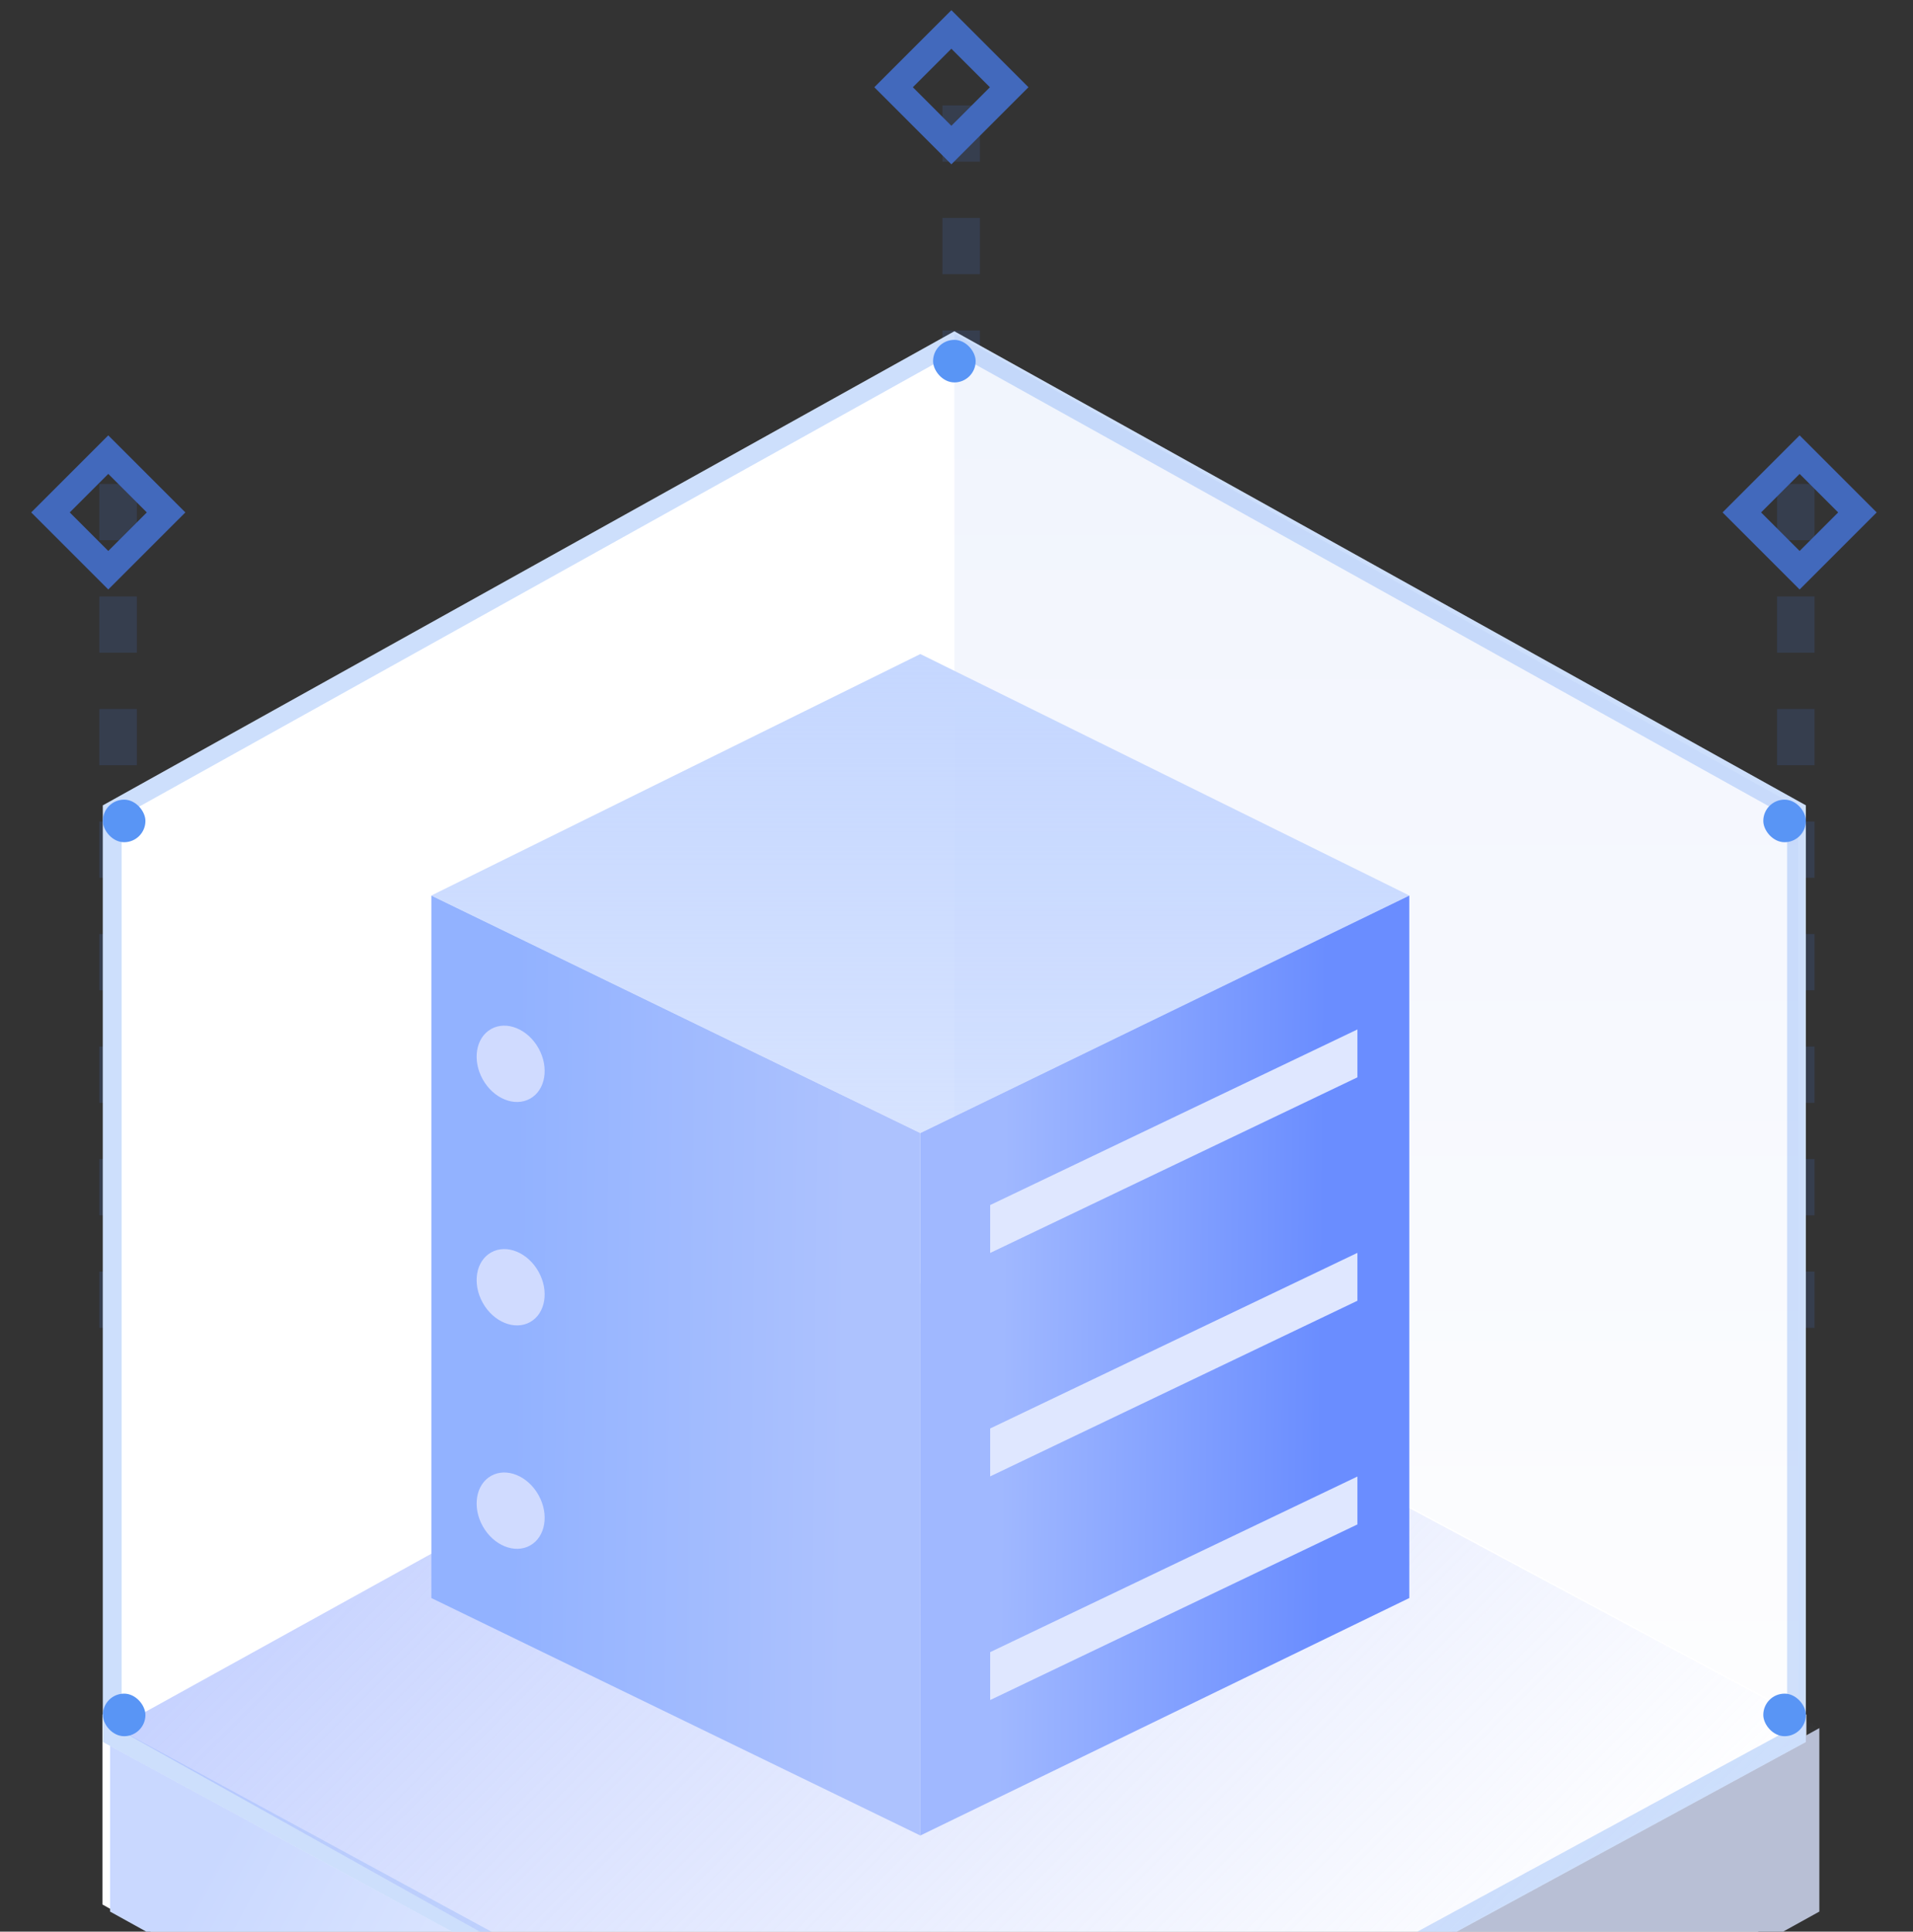 <svg width="102" height="103" viewBox="0 0 102 103" fill="none" xmlns="http://www.w3.org/2000/svg">
<rect x="0" y="0" width="102" height="103" fill="#333333" stroke="none"/>
<path d="M5.462 91.427L50.886 65.364L96.311 91.427L96.311 101.553L50.886 127.023L5.462 101.553L5.462 91.427Z" fill="white"/>
<path d="M5.868 92.147L51.725 117.527V127.311L5.868 101.931V92.147Z" fill="url(#paint0_linear_2905_7008)"/>
<path d="M97.006 92.147L51.149 117.527V127.311L97.006 101.931V92.147Z" fill="#B8BFD5"/>
<g opacity="0.7">
<line x1="6.296" y1="25.805" x2="6.296" y2="72.296" stroke="#4980F7" stroke-opacity="0.2" stroke-width="2" stroke-dasharray="3 3"/>
<line x1="51.25" y1="5.621" x2="51.25" y2="41.216" stroke="#4980F7" stroke-opacity="0.2" stroke-width="2" stroke-dasharray="3 3"/>
<line x1="95.751" y1="25.805" x2="95.751" y2="72.296" stroke="#4980F7" stroke-opacity="0.2" stroke-width="2" stroke-dasharray="3 3"/>
<path fill-rule="evenodd" clip-rule="evenodd" d="M50.727 0.543L46.618 4.652L50.727 8.762L54.837 4.652L50.727 0.543ZM50.727 2.598L48.673 4.652L50.727 6.707L52.782 4.652L50.727 2.598Z" fill="#4980F7"/>
<path fill-rule="evenodd" clip-rule="evenodd" d="M95.955 23.215L91.846 27.324L95.955 31.433L100.064 27.324L95.955 23.215ZM95.955 25.27L93.9 27.324L95.955 29.379L98.01 27.324L95.955 25.27Z" fill="#4980F7"/>
<path fill-rule="evenodd" clip-rule="evenodd" d="M5.773 23.215L1.664 27.324L5.773 31.433L9.883 27.324L5.773 23.215ZM5.773 25.27L3.719 27.324L5.773 29.379L7.828 27.324L5.773 25.27Z" fill="#4980F7"/>
</g>
<path d="M96.288 92.888V42.945L50.886 17.666L5.484 42.945V92.888L50.886 117.551L96.288 92.888Z" fill="white"/>
<path d="M50.886 18.238L95.788 43.239V92.59L50.886 116.982L5.984 92.59V43.239L50.886 18.238Z" stroke="#5995F5" stroke-opacity="0.3"/>
<path d="M95.88 43.045L50.887 17.801V67.335L95.88 91.443V43.045Z" fill="url(#paint1_linear_2905_7008)" fill-opacity="0.1"/>
<path opacity="0.6" d="M6.188 92.147L50.886 67.426L97.037 92.147L97.037 92.103L51.613 117.574L6.188 92.147Z" fill="url(#paint2_linear_2905_7008)"/>
<rect x="49.751" y="18.122" width="2.27" height="2.27" rx="1.135" fill="#5995F5"/>
<rect x="5.484" y="42.639" width="2.27" height="2.27" rx="1.135" fill="#5995F5"/>
<rect x="5.484" y="90.31" width="2.27" height="2.27" rx="1.135" fill="#5995F5"/>
<rect x="94.018" y="42.639" width="2.27" height="2.27" rx="1.135" fill="#5995F5"/>
<rect x="94.018" y="90.31" width="2.27" height="2.27" rx="1.135" fill="#5995F5"/>
<path d="M49.072 34.875L75.143 47.751L49.072 60.414L23 47.751L49.072 34.875Z" fill="url(#paint3_linear_2905_7008)"/>
<path d="M75.143 47.755L49.071 60.418V97.875L75.143 85.212V47.755Z" fill="url(#paint4_linear_2905_7008)"/>
<path d="M49.072 60.418L23 47.755V85.212L49.072 97.875V60.418Z" fill="url(#paint5_linear_2905_7008)"/>
<path d="M52.796 64.257L72.376 54.893V57.447L52.796 66.811V64.257Z" fill="#DFE7FF"/>
<path d="M52.796 76.171L72.376 66.806V69.36L52.796 78.725V76.171Z" fill="#DFE7FF"/>
<path d="M52.796 88.097L72.376 78.733V81.287L52.796 90.651V88.097Z" fill="#DFE7FF"/>
<ellipse cx="27.227" cy="56.726" rx="1.703" ry="2.128" transform="rotate(-29.205 27.227 56.726)" fill="#D0DBFF"/>
<ellipse cx="27.227" cy="68.64" rx="1.703" ry="2.128" transform="rotate(-29.205 27.227 68.64)" fill="#D0DBFF"/>
<ellipse cx="27.227" cy="80.553" rx="1.703" ry="2.128" transform="rotate(-29.205 27.227 80.553)" fill="#D0DBFF"/>
<defs>
<linearGradient id="paint0_linear_2905_7008" x1="9.843" y1="101.937" x2="47.617" y2="122.278" gradientUnits="userSpaceOnUse">
<stop stop-color="#C9D8FF"/>
<stop offset="1" stop-color="white"/>
</linearGradient>
<linearGradient id="paint1_linear_2905_7008" x1="73.383" y1="17.801" x2="73.383" y2="91.443" gradientUnits="userSpaceOnUse">
<stop offset="0.067" stop-color="#7A9EF4"/>
<stop offset="1" stop-color="#EFF1F9"/>
</linearGradient>
<linearGradient id="paint2_linear_2905_7008" x1="28.889" y1="69.402" x2="74.335" y2="114.848" gradientUnits="userSpaceOnUse">
<stop offset="0" stop-color="#A0B4FF"/>
<stop offset="1" stop-color="#B5C4FD" stop-opacity="0.01"/>
</linearGradient>
<linearGradient id="paint3_linear_2905_7008" x1="49.072" y1="34.875" x2="49.072" y2="97.871" gradientUnits="userSpaceOnUse">
<stop stop-color="#C5D7FF"/>
<stop offset="1" stop-color="#ADC6FF" stop-opacity="0"/>
</linearGradient>
<linearGradient id="paint4_linear_2905_7008" x1="53.515" y1="62.695" x2="71.294" y2="62.877" gradientUnits="userSpaceOnUse">
<stop stop-color="#A0B8FF"/>
<stop offset="0.963" stop-color="#6A8DFF"/>
</linearGradient>
<linearGradient id="paint5_linear_2905_7008" x1="27.444" y1="62.695" x2="45.223" y2="62.877" gradientUnits="userSpaceOnUse">
<stop stop-color="#92B2FF"/>
<stop offset="1" stop-color="#ADC2FE"/>
</linearGradient>
</defs>
</svg>

